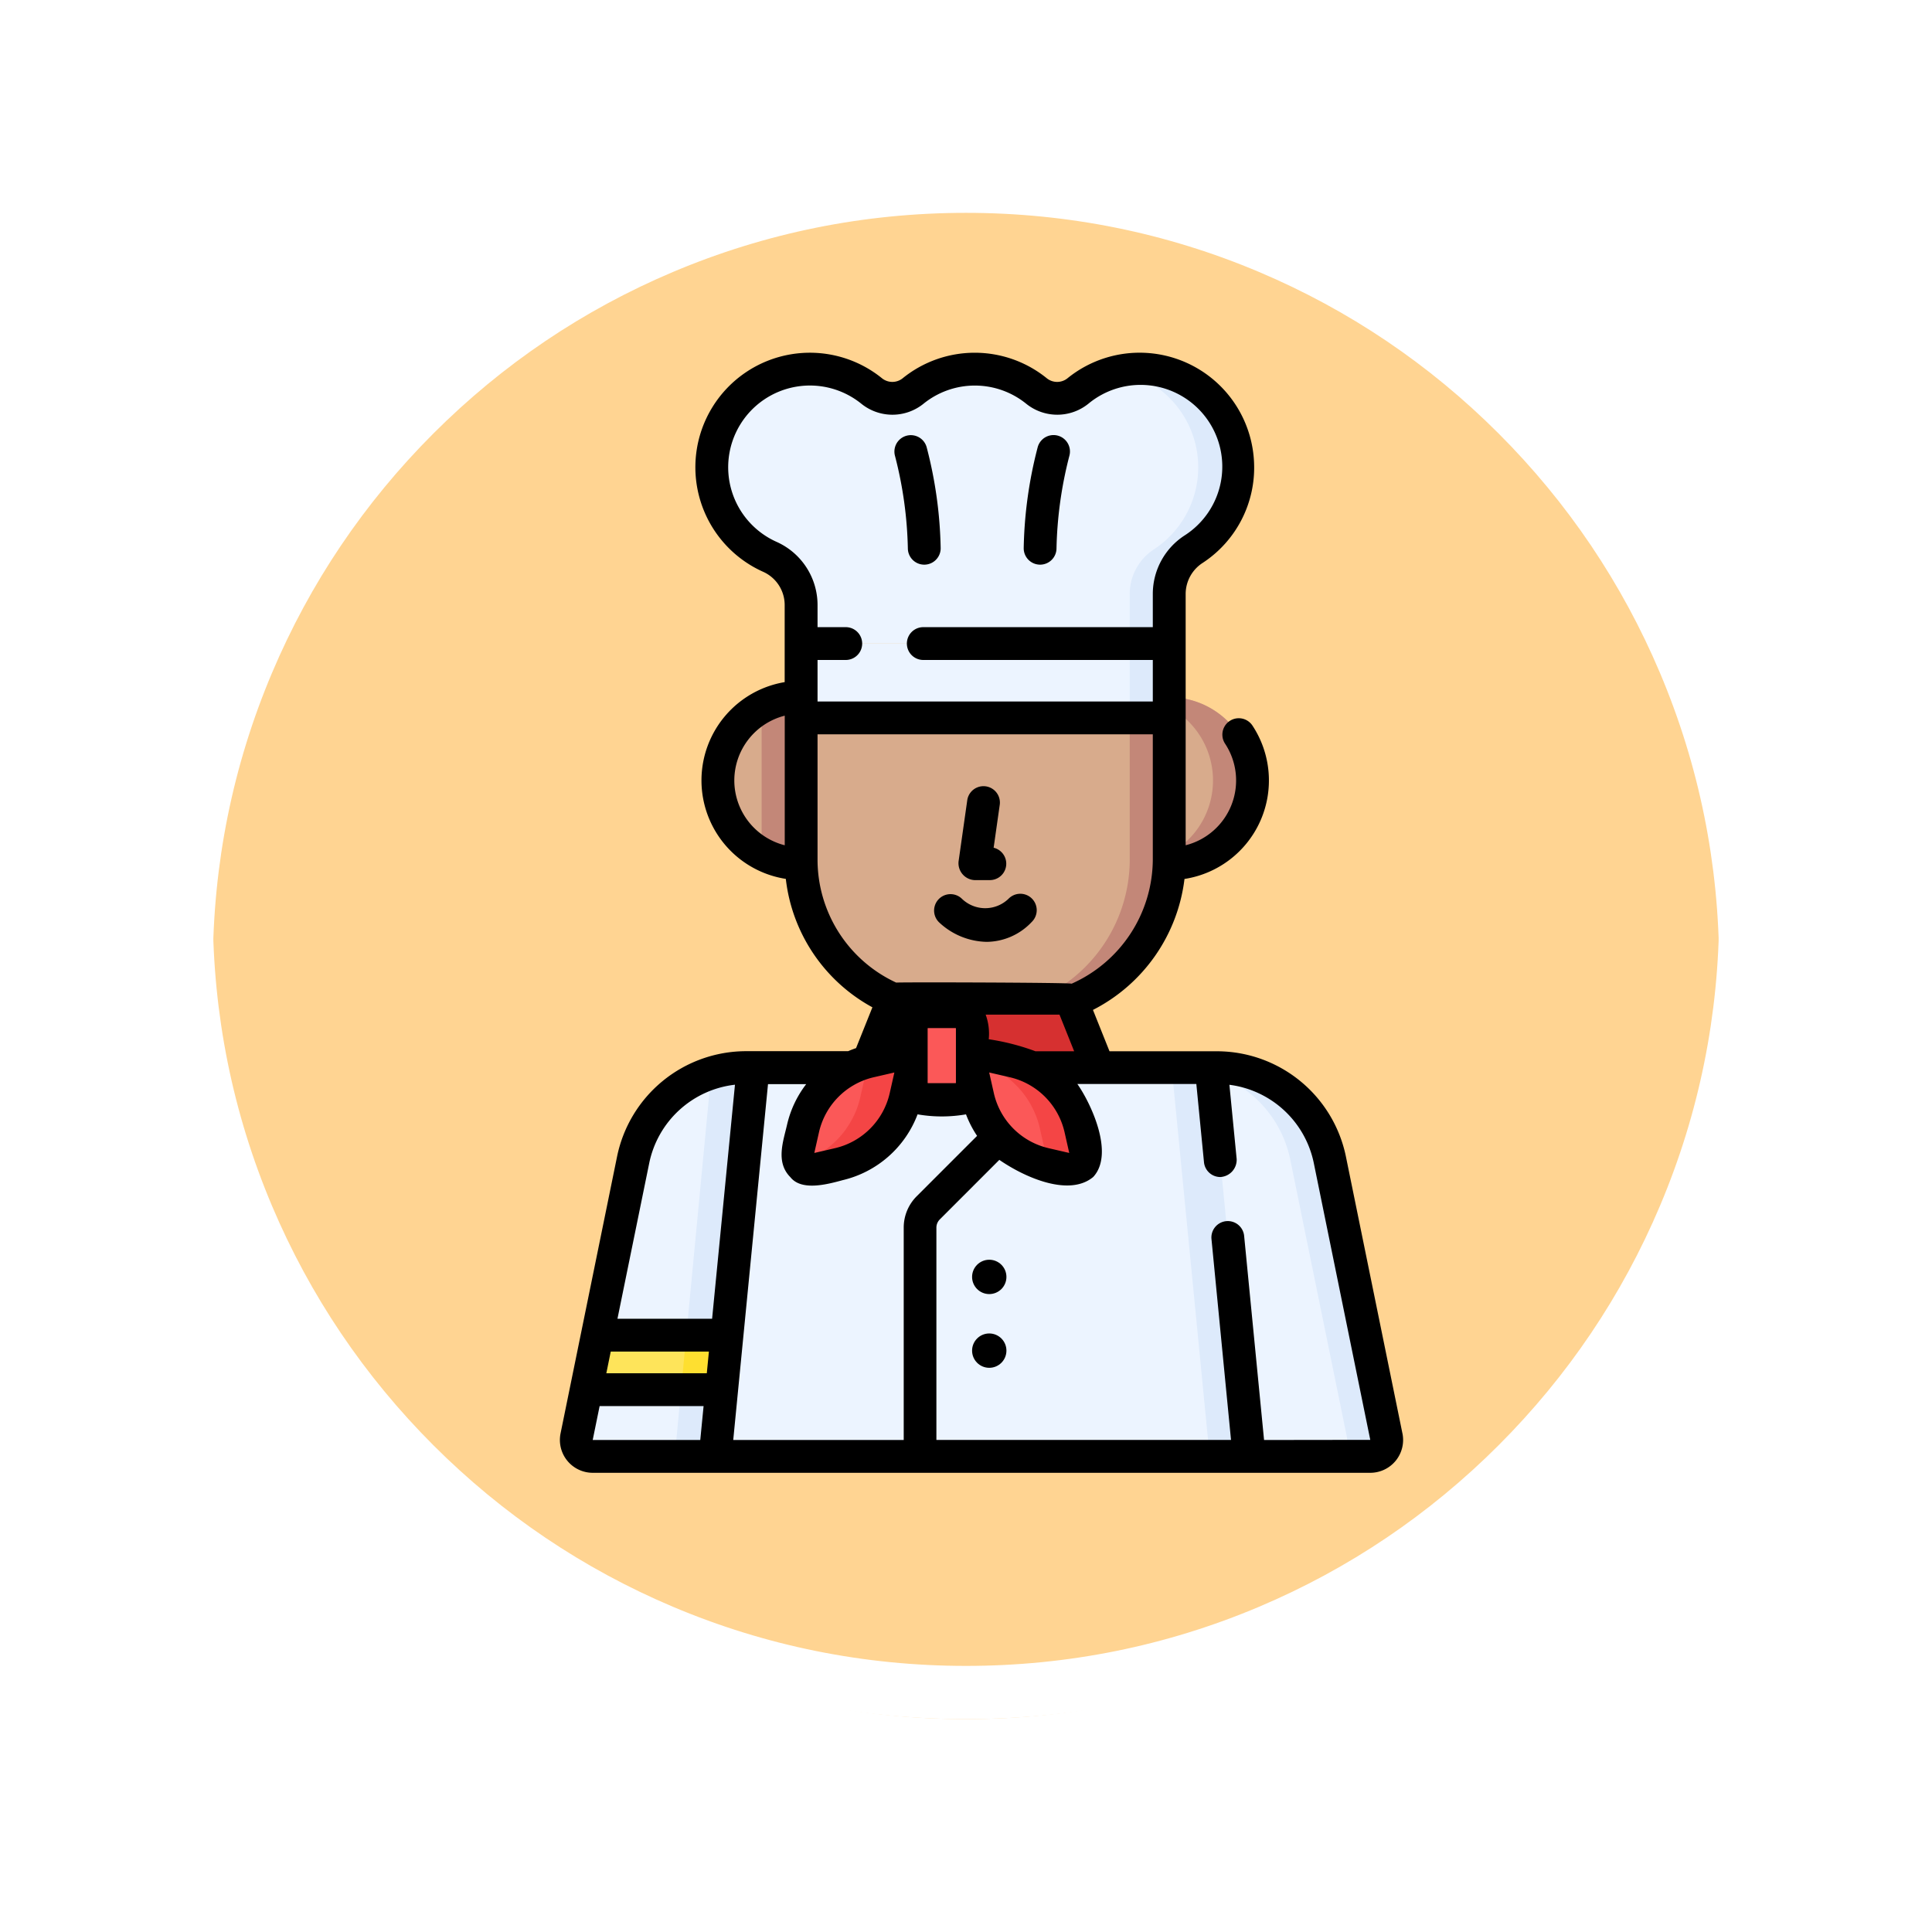 <svg xmlns="http://www.w3.org/2000/svg" xmlns:xlink="http://www.w3.org/1999/xlink" width="108.914" height="108.914" viewBox="0 0 108.914 108.914">
  <defs>
    <filter id="Trazado_874925" x="0" y="0" width="108.914" height="108.914" filterUnits="userSpaceOnUse">
      <feOffset dy="3" input="SourceAlpha"/>
      <feGaussianBlur stdDeviation="3" result="blur"/>
      <feFlood flood-opacity="0.161"/>
      <feComposite operator="in" in2="blur"/>
      <feComposite in="SourceGraphic"/>
    </filter>
  </defs>
  <g id="Grupo_1108580" data-name="Grupo 1108580" transform="translate(-797.889 -1949.485)">
    <g id="Grupo_1098742" data-name="Grupo 1098742" transform="translate(806.889 1955.484)">
      <g transform="matrix(1, 0, 0, 1, -9, -6)" filter="url(#Trazado_874925)">
        <g id="Trazado_874925-2" data-name="Trazado 874925" transform="translate(9 6)" fill="#ffcd80" opacity="0.859">
          <path d="M 45.457 89.414 C 39.522 89.414 33.766 88.252 28.347 85.96 C 23.113 83.746 18.412 80.577 14.375 76.539 C 10.337 72.502 7.168 67.801 4.954 62.567 C 2.662 57.149 1.5 51.392 1.5 45.457 C 1.5 39.522 2.662 33.766 4.954 28.347 C 7.168 23.113 10.337 18.412 14.375 14.375 C 18.412 10.337 23.113 7.168 28.347 4.954 C 33.766 2.662 39.522 1.5 45.457 1.5 C 51.392 1.5 57.148 2.662 62.566 4.954 C 67.8 7.168 72.502 10.337 76.539 14.375 C 80.576 18.412 83.746 23.113 85.96 28.347 C 88.252 33.766 89.414 39.522 89.414 45.457 C 89.414 51.392 88.252 57.149 85.96 62.567 C 83.746 67.801 80.576 72.502 76.539 76.539 C 72.502 80.577 67.8 83.746 62.566 85.96 C 57.148 88.252 51.392 89.414 45.457 89.414 Z" stroke="none"/>
          <path d="M 45.457 3 C 39.724 3 34.164 4.122 28.932 6.335 C 23.876 8.473 19.335 11.535 15.435 15.435 C 11.535 19.335 8.473 23.876 6.335 28.932 C 4.122 34.164 3 39.724 3 45.457 C 3 51.19 4.122 56.75 6.335 61.982 C 8.473 67.038 11.535 71.579 15.435 75.479 C 19.335 79.379 23.876 82.441 28.932 84.579 C 34.164 86.792 39.724 87.914 45.457 87.914 C 51.19 87.914 56.75 86.792 61.982 84.579 C 67.037 82.441 71.578 79.379 75.478 75.479 C 79.378 71.579 82.44 67.038 84.578 61.982 C 86.791 56.75 87.914 51.19 87.914 45.457 C 87.914 39.724 86.791 34.164 84.578 28.932 C 82.44 23.876 79.378 19.335 75.478 15.435 C 71.578 11.535 67.037 8.473 61.982 6.335 C 56.75 4.122 51.19 3 45.457 3 M 45.457 0 C 70.562 0 90.914 20.352 90.914 45.457 L 90.914 45.457 C 90.914 70.562 70.562 90.914 45.457 90.914 C 20.352 90.914 0 70.562 0 45.457 L 0 45.457 C 0 20.352 20.352 0 45.457 0 Z" stroke="none" fill="#fff"/>
        </g>
      </g>
      <g id="Trazado_874923" data-name="Trazado 874923" transform="translate(0 0)" fill="none">
        <path d="M45.457,0A45.457,45.457,0,0,1,90.914,45.457h0A45.457,45.457,0,0,1,0,45.457H0A45.457,45.457,0,0,1,45.457,0Z" stroke="none"/>
        <path d="M 45.457 3 C 39.724 3 34.164 4.122 28.932 6.335 C 23.876 8.473 19.335 11.535 15.435 15.435 C 11.535 19.335 8.473 23.876 6.335 28.932 C 4.122 34.164 3 39.724 3 45.457 C 3 51.19 4.122 56.75 6.335 61.982 C 8.473 67.038 11.535 71.579 15.435 75.479 C 19.335 79.379 23.876 82.441 28.932 84.579 C 34.164 86.792 39.724 87.914 45.457 87.914 C 51.19 87.914 56.75 86.792 61.982 84.579 C 67.037 82.441 71.578 79.379 75.478 75.479 C 79.378 71.579 82.44 67.038 84.578 61.982 C 86.791 56.75 87.914 51.19 87.914 45.457 C 87.914 39.724 86.791 34.164 84.578 28.932 C 82.44 23.876 79.378 19.335 75.478 15.435 C 71.578 11.535 67.037 8.473 61.982 6.335 C 56.75 4.122 51.19 3 45.457 3 M 45.457 0 C 70.562 0 90.914 20.352 90.914 45.457 L 90.914 45.457 C 90.914 70.562 70.562 90.914 45.457 90.914 C 20.352 90.914 0 70.562 0 45.457 L 0 45.457 C 0 20.352 20.352 0 45.457 0 Z" stroke="none" fill="#fff"/>
      </g>
    </g>
    <g id="chef-masculino" transform="translate(766.177 1969.371)">
      <g id="Grupo_1107641" data-name="Grupo 1107641" transform="translate(64.2 0.925)">
        <path id="Trazado_894909" data-name="Trazado 894909" d="M81.6,326.81v21.913H71.7a.926.926,0,0,1-.908-1.112l.541-2.649.626-3.072L73.982,332a6.475,6.475,0,0,1,6.351-5.187Z" transform="translate(-70.775 -287.431)" fill="#ecf4ff"/>
        <path id="Trazado_894910" data-name="Trazado 894910" d="M121.066,326.81v21.913H115.79l2.058-21.615a6.468,6.468,0,0,1,1.949-.3Z" transform="translate(-110.239 -287.431)" fill="#ddeafb"/>
        <path id="Trazado_894911" data-name="Trazado 894911" d="M353.435,326.809v21.913h9.9a.927.927,0,0,0,.908-1.112L361.055,332a6.483,6.483,0,0,0-6.351-5.187Z" transform="translate(-318.576 -287.431)" fill="#ecf4ff"/>
        <path id="Trazado_894912" data-name="Trazado 894912" d="M364.244,347.611,361.056,332a6.483,6.483,0,0,0-6.351-5.187h-1.269v.072A6.482,6.482,0,0,1,358.828,332l3.188,15.615a.927.927,0,0,1-.908,1.112h2.228A.926.926,0,0,0,364.244,347.611Z" transform="translate(-318.577 -287.431)" fill="#ddeafb"/>
        <path id="Trazado_894913" data-name="Trazado 894913" d="M144.9,162.152a4.7,4.7,0,1,1-4.694-4.692A4.694,4.694,0,0,1,144.9,162.152Z" transform="translate(-127.527 -138.966)" fill="#d8ab8c"/>
        <path id="Trazado_894914" data-name="Trazado 894914" d="M162.421,162.152a4.7,4.7,0,0,1-6.921,4.133v-8.264a4.7,4.7,0,0,1,6.921,4.131Z" transform="translate(-145.051 -138.966)" fill="#c38778"/>
        <circle id="Elipse_11650" data-name="Elipse 11650" cx="4.693" cy="4.693" r="4.693" transform="translate(28.735 18.494)" fill="#d8ab8c"/>
        <path id="Trazado_894915" data-name="Trazado 894915" d="M333.912,157.459a4.7,4.7,0,0,0-1.114.134,4.693,4.693,0,0,1,0,9.118,4.693,4.693,0,1,0,1.114-9.252Z" transform="translate(-300.484 -138.965)" fill="#c38778"/>
        <path id="Trazado_894916" data-name="Trazado 894916" d="M185.724,153.687h-3.569a8.591,8.591,0,0,1-8.591-8.591v-12.16h20.751V145.1A8.591,8.591,0,0,1,185.724,153.687Z" transform="translate(-160.888 -117.467)" fill="#d8ab8c"/>
        <path id="Trazado_894917" data-name="Trazado 894917" d="M262.695,132.935V145.1a8.591,8.591,0,0,1-8.591,8.591h2.228a8.591,8.591,0,0,0,8.591-8.591v-12.16Z" transform="translate(-231.495 -117.466)" fill="#c38778"/>
        <path id="Trazado_894918" data-name="Trazado 894918" d="M173.563,132.935h20.751v4.191H173.563Z" transform="translate(-160.887 -117.466)" fill="#ecf4ff"/>
        <path id="Trazado_894919" data-name="Trazado 894919" d="M323.766,132.935h2.228v4.191h-2.228Z" transform="translate(-292.566 -117.466)" fill="#ddeafb"/>
        <path id="Trazado_894920" data-name="Trazado 894920" d="M85.583,449.089v3.072H75.316l.626-3.072Z" transform="translate(-74.756 -394.631)" fill="#fee45a"/>
        <path id="Trazado_894921" data-name="Trazado 894921" d="M162.376,12.778a5.531,5.531,0,0,0-9-4.053,1.858,1.858,0,0,1-2.333.012,5.527,5.527,0,0,0-6.973,0,1.856,1.856,0,0,1-2.333-.012,5.531,5.531,0,1,0-5.731,9.354,2.973,2.973,0,0,1,1.761,2.713v2.175h20.751V20.155A3.011,3.011,0,0,1,159.9,17.65a5.527,5.527,0,0,0,2.48-4.871Z" transform="translate(-125.094 -7.5)" fill="#ecf4ff"/>
        <g id="Grupo_1107640" data-name="Grupo 1107640" transform="translate(30.64 0)">
          <path id="Trazado_894922" data-name="Trazado 894922" d="M325.87,12.78a5.53,5.53,0,0,0-6.642-5.164,5.531,5.531,0,0,1,1.934,10.036,3.011,3.011,0,0,0-1.375,2.506V22.97h2.228V20.157a3.011,3.011,0,0,1,1.375-2.506,5.527,5.527,0,0,0,2.48-4.871Z" transform="translate(-319.228 -7.501)" fill="#ddeafb"/>
        </g>
        <path id="Trazado_894923" data-name="Trazado 894923" d="M118.694,452.161h4.917v-3.072h-4.625Z" transform="translate(-112.785 -394.631)" fill="#fedf30"/>
        <path id="Trazado_894924" data-name="Trazado 894924" d="M164.357,348.723H134.252l2.14-21.913h25.825Z" transform="translate(-126.424 -287.432)" fill="#ecf4ff"/>
        <path id="Trazado_894925" data-name="Trazado 894925" d="M345.176,326.81h-2.228l2.14,21.913h2.228Z" transform="translate(-309.383 -287.432)" fill="#ddeafb"/>
        <path id="Trazado_894926" data-name="Trazado 894926" d="M216.282,298.986h-13.1l1.372-3.427a.775.775,0,0,1,.72-.487h8.922a.775.775,0,0,1,.72.487Z" transform="translate(-186.849 -259.608)" fill="#d63030"/>
        <path id="Trazado_894927" data-name="Trazado 894927" d="M277.364,295.558a.775.775,0,0,0-.72-.487h-2.228a.775.775,0,0,1,.72.487l1.372,3.427h2.228Z" transform="translate(-249.302 -259.607)" fill="#d63030"/>
        <path id="Trazado_894928" data-name="Trazado 894928" d="M174.2,327.419l-1.291.3a.85.85,0,0,1-1.02-1.015l.292-1.292a5.021,5.021,0,0,1,3.768-3.787l1.291-.3a.85.85,0,0,1,1.02,1.015l-.292,1.292A5.021,5.021,0,0,1,174.2,327.419Z" transform="translate(-159.404 -282.603)" fill="#fb5858"/>
        <path id="Trazado_894929" data-name="Trazado 894929" d="M177.246,321.321l-1.29.3q-.174.041-.344.092a.831.831,0,0,1,.1.624l-.291,1.292a5.019,5.019,0,0,1-2.964,3.529.41.41,0,0,1-.565-.442.831.831,0,0,0,.105.608.845.845,0,0,0,.919.391l1.29-.3a5.02,5.02,0,0,0,3.769-3.787l.291-1.292A.85.85,0,0,0,177.246,321.321Z" transform="translate(-159.407 -282.6)" fill="#f44545"/>
        <path id="Trazado_894930" data-name="Trazado 894930" d="M255.894,327.419l1.291.3a.85.85,0,0,0,1.02-1.015l-.292-1.292a5.021,5.021,0,0,0-3.768-3.787l-1.291-.3a.85.85,0,0,0-1.02,1.015l.292,1.292A5.021,5.021,0,0,0,255.894,327.419Z" transform="translate(-229.487 -282.603)" fill="#fb5858"/>
        <path id="Trazado_894931" data-name="Trazado 894931" d="M258.48,326.7l-.291-1.292a5.02,5.02,0,0,0-3.769-3.787l-1.29-.3a.855.855,0,0,0-1,.576.288.288,0,0,1,.36-.18,5.022,5.022,0,0,1,3.406,3.689l.291,1.292a.832.832,0,0,1-.142.686l.127.031,1.29.3A.85.85,0,0,0,258.48,326.7Z" transform="translate(-229.762 -282.601)" fill="#f44545"/>
        <path id="Trazado_894932" data-name="Trazado 894932" d="M226.372,306.16h-1.545a.95.95,0,0,1-.95-.95v-3.057a.95.95,0,0,1,.95-.95h1.545a.95.95,0,0,1,.95.95v3.057A.95.95,0,0,1,226.372,306.16Z" transform="translate(-204.996 -264.982)" fill="#fb5858"/>
      </g>
      <g id="Grupo_1107642" data-name="Grupo 1107642" transform="translate(63.275 0)">
        <circle id="Elipse_11651" data-name="Elipse 11651" cx="0.968" cy="0.968" r="0.968" transform="translate(23.237 51.13)"/>
        <circle id="Elipse_11652" data-name="Elipse 11652" cx="0.968" cy="0.968" r="0.968" transform="translate(23.237 55.286)"/>
        <path id="Trazado_894933" data-name="Trazado 894933" d="M216.951,44.025a.925.925,0,0,0,1.85,0,24.128,24.128,0,0,0-.791-5.7.925.925,0,0,0-1.782.5A22.507,22.507,0,0,1,216.951,44.025Z" transform="translate(-197.335 -33.004)"/>
        <path id="Trazado_894934" data-name="Trazado 894934" d="M276.208,44.951a.925.925,0,0,0,.925-.925,22.6,22.6,0,0,1,.724-5.205.925.925,0,0,0-1.782-.5,24.124,24.124,0,0,0-.791,5.7A.925.925,0,0,0,276.208,44.951Z" transform="translate(-249.137 -33.005)"/>
        <path id="Trazado_894935" data-name="Trazado 894935" d="M246.385,203.25h.85a.925.925,0,0,0,.212-1.825l.347-2.439a.925.925,0,0,0-1.831-.26l-.493,3.47a.956.956,0,0,0,.916,1.055Z" transform="translate(-222.995 -173.521)"/>
        <path id="Trazado_894936" data-name="Trazado 894936" d="M237.209,250.1a3.526,3.526,0,0,0,2.538-1.122.925.925,0,1,0-1.308-1.308,1.891,1.891,0,0,1-2.647-.017.925.925,0,0,0-1.278,1.337A4.028,4.028,0,0,0,237.209,250.1Z" transform="translate(-213.147 -216.89)"/>
        <path id="Trazado_894937" data-name="Trazado 894937" d="M110.772,60.919l-3.188-15.614a7.432,7.432,0,0,0-7.257-5.927H94.259l-.933-2.331a9.58,9.58,0,0,0,5.16-7.383,5.619,5.619,0,0,0,3.827-8.653.925.925,0,0,0-1.542,1.022,3.768,3.768,0,0,1-2.219,5.731V13.58a2.088,2.088,0,0,1,.96-1.734,6.414,6.414,0,0,0,2.894-5.684A6.456,6.456,0,0,0,91.9,1.431a.932.932,0,0,1-1.168.014,6.453,6.453,0,0,0-8.141,0,.931.931,0,0,1-1.167-.014,6.456,6.456,0,1,0-6.691,10.917,2.051,2.051,0,0,1,1.214,1.868v4.352a5.618,5.618,0,0,0,.064,11.092A9.471,9.471,0,0,0,80.893,36.9l-.922,2.3q-.228.078-.447.173H73.758A7.431,7.431,0,0,0,66.5,45.305L63.313,60.919a1.851,1.851,0,0,0,1.814,2.222h43.832a1.851,1.851,0,0,0,1.814-2.222ZM77.883,43.935a4.119,4.119,0,0,1,3.074-3.09l1.174-.271-.265,1.175a4.119,4.119,0,0,1-3.074,3.09l-1.174.271Zm6.123-5.84a.025.025,0,0,1,.025-.025h1.545a.025.025,0,0,1,.025.025v3.057a.025.025,0,0,1-.025.025H84.031a.025.025,0,0,1-.025-.025Zm3.735,3.654-.265-1.175,1.174.271a4.119,4.119,0,0,1,3.074,3.09l.265,1.175-1.174-.271a4.118,4.118,0,0,1-3.074-3.09Zm2.341-2.372a13.046,13.046,0,0,0-2.631-.677,3.132,3.132,0,0,0-.173-1.387H91.44l.826,2.064ZM75.493,10.662a4.607,4.607,0,1,1,4.772-7.791,2.789,2.789,0,0,0,3.5.01,4.6,4.6,0,0,1,5.806,0,2.79,2.79,0,0,0,3.5-.01A4.607,4.607,0,1,1,98.492,10.3,3.932,3.932,0,0,0,96.7,13.58v1.889H83.761a.925.925,0,0,0,0,1.85H96.7V19.66H77.8V17.319h1.591a.925.925,0,1,0,0-1.85H77.8v-1.25A3.9,3.9,0,0,0,75.493,10.662ZM73.108,24.111a3.774,3.774,0,0,1,2.843-3.652v7.306A3.775,3.775,0,0,1,73.108,24.111ZM77.8,28.554V21.509H96.7v7.045a7.7,7.7,0,0,1-4.574,7.014c-.184-.067-9.767-.09-9.891-.061A7.638,7.638,0,0,1,77.8,28.554ZM66.127,56.38l.015-.072h5.534l-.119,1.222H65.893Zm7.018-15.117L71.856,54.458H66.52l1.793-8.783a5.578,5.578,0,0,1,4.832-4.412ZM65.125,61.29l.39-1.909h5.861l-.187,1.911Zm8.19-2.738v0l1.692-17.32H77.16a5.92,5.92,0,0,0-1.082,2.3c-.213.924-.649,2.1.188,2.941.616.783,2.015.428,2.942.173a5.983,5.983,0,0,0,4.231-3.712,7.971,7.971,0,0,0,2.73,0,5.928,5.928,0,0,0,.625,1.213l-3.4,3.4a2.494,2.494,0,0,0-.736,1.776V61.292H73.047Zm29.657,2.74L101.85,49.8a.925.925,0,1,0-1.841.18l1.1,11.309H84.5V49.323a.657.657,0,0,1,.194-.468L88.048,45.5c1.47,1.013,3.947,2.089,5.293.964,1.232-1.331-.174-4.224-.894-5.241h6.707l.431,4.409a.925.925,0,0,0,.92.835.972.972,0,0,0,.922-1.015l-.409-4.185a5.579,5.579,0,0,1,4.755,4.4l3.186,15.617Z" transform="translate(-63.275 0)"/>
      </g>
    </g>
  </g>
</svg>
